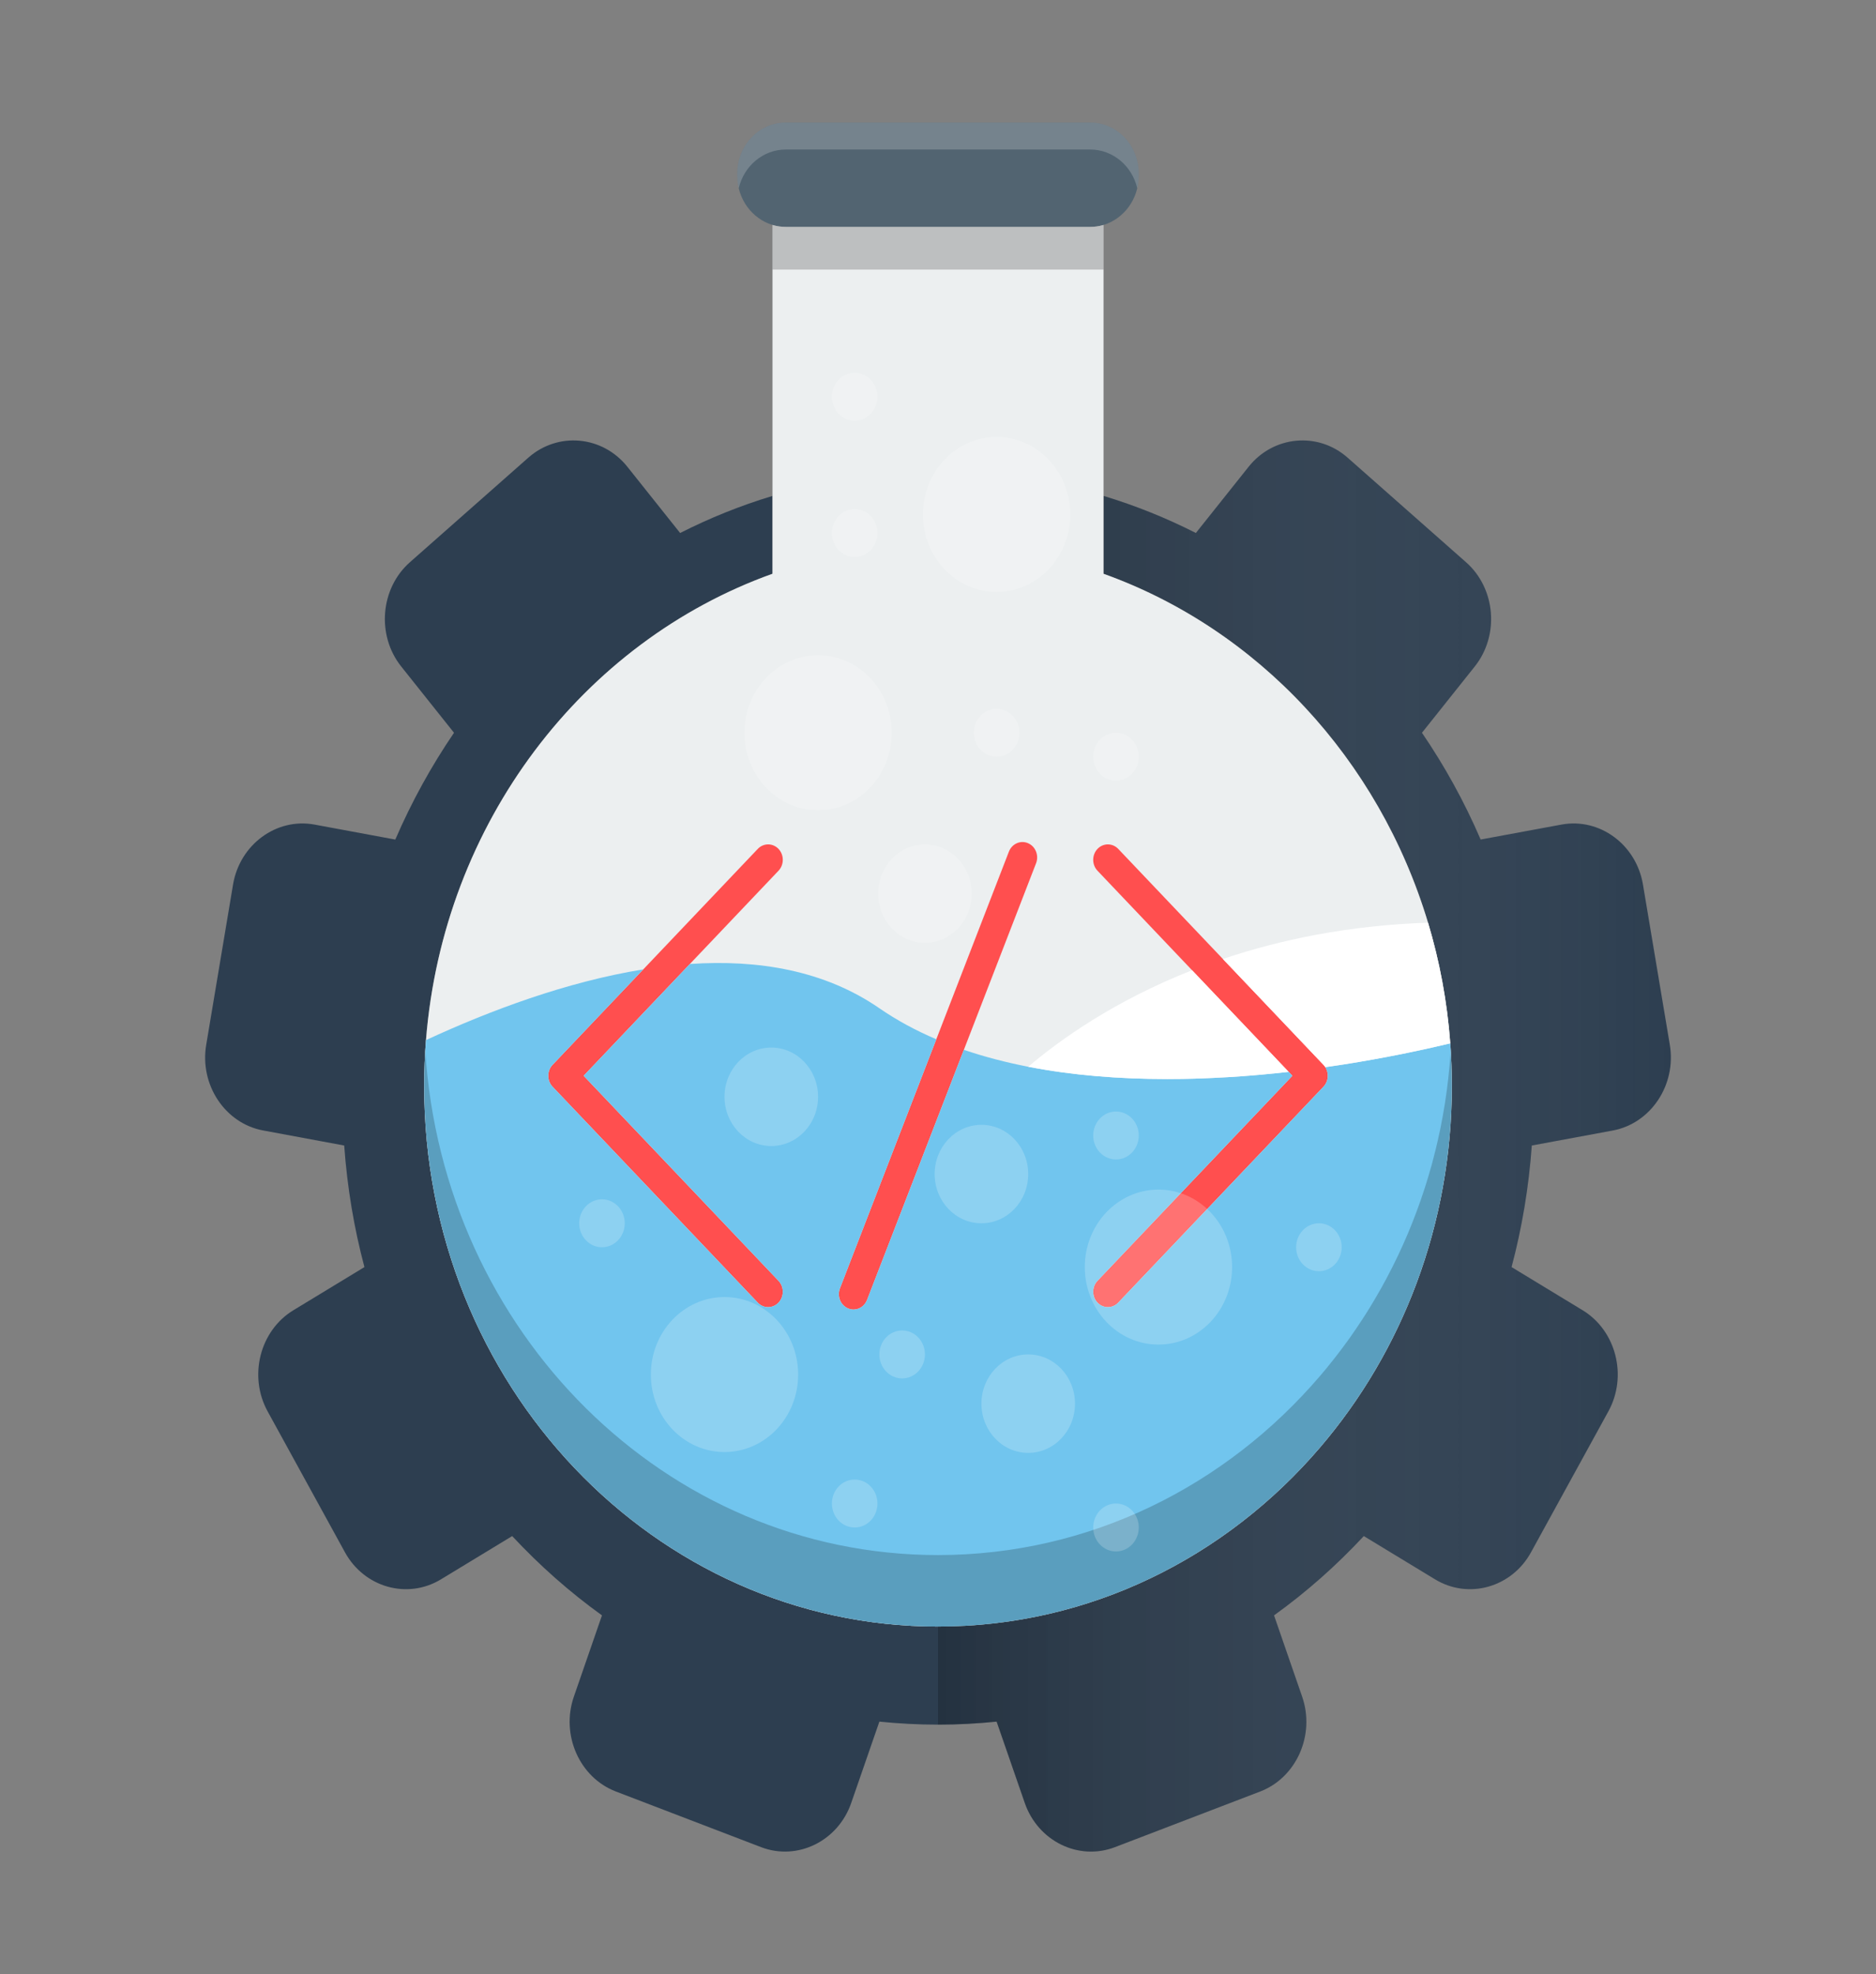 <svg width="365" height="384" viewBox="0 0 365 384" fill="none" xmlns="http://www.w3.org/2000/svg">
<rect x="0" y="0" width="365" height="384" fill="#808080" stroke="none"/>
<path d="M221.552 33.765V34.193C221.552 38.737 218.658 42.562 214.708 43.755C213.881 44.01 213.004 44.138 212.106 44.138H152.901C151.995 44.138 151.118 44.01 150.299 43.755C146.342 42.562 143.448 38.737 143.448 34.193V33.765C143.448 28.275 147.682 23.835 152.901 23.835H212.106C217.325 23.835 221.552 28.275 221.552 33.765Z" fill="#526471"/>
<path opacity="0.2" d="M221.552 33.765V34.193C221.552 35.025 221.452 35.843 221.267 36.615C220.255 32.288 216.54 29.085 212.106 29.085H152.901C148.467 29.085 144.745 32.288 143.733 36.615C143.548 35.843 143.448 35.025 143.448 34.193V33.765C143.448 28.275 147.682 23.835 152.901 23.835H212.106C217.325 23.835 221.552 28.275 221.552 33.765Z" fill="white"/>
<path d="M298.031 222.825C297.454 230.962 296.113 238.867 294.096 246.473L307.926 254.872C314.442 258.832 316.695 267.675 312.93 274.537L297.881 301.942C294.132 308.797 285.719 311.167 279.204 307.207L265.345 298.793C260.034 304.508 254.181 309.69 247.879 314.22L253.347 330.03C255.921 337.47 252.249 345.772 245.184 348.48L216.911 359.31C209.832 362.01 201.955 358.133 199.381 350.7L193.906 334.89H193.899C190.149 335.272 186.35 335.475 182.507 335.475H182.5C178.65 335.475 174.851 335.272 171.094 334.89L165.619 350.7C163.052 358.133 155.161 362.01 148.089 359.31L119.823 348.48C112.751 345.772 109.079 337.47 111.653 330.03L117.121 314.22C110.826 309.69 104.973 304.507 99.655 298.8V298.793L85.789 307.215C79.273 311.167 70.868 308.797 67.112 301.942L52.069 274.537C48.306 267.675 50.558 258.832 57.074 254.872L70.904 246.473C68.879 238.867 67.553 230.962 66.969 222.825L51.214 219.9C43.8 218.535 38.81 211.027 40.121 203.242L45.34 172.072C46.644 164.272 53.781 159.03 61.187 160.395L76.914 163.312V163.305C80.079 155.97 83.914 149.017 88.334 142.537L78.061 129.645C73.228 123.577 73.991 114.457 79.744 109.372L102.792 89.025C108.559 83.94 117.228 84.735 122.061 90.795L132.327 103.68C138.073 100.762 144.075 98.347 150.299 96.465V111.607C110.883 125.715 82.524 164.985 82.524 211.215C82.524 269.31 127.287 316.395 182.5 316.395H182.507C237.721 316.387 282.476 269.31 282.476 211.215C282.476 164.977 254.117 125.715 214.708 111.607V96.465C220.925 98.347 226.934 100.762 232.673 103.68L242.939 90.795C247.765 84.735 256.441 83.94 262.201 89.032L285.242 109.372C291.009 114.457 291.765 123.585 286.931 129.645L276.659 142.537C281.086 149.017 284.921 155.97 288.079 163.305L303.813 160.395C311.227 159.03 318.356 164.272 319.66 172.065L324.886 203.242C326.183 211.027 321.2 218.527 313.786 219.907L298.031 222.825Z" fill="#2D3E50"/>
<path d="M282.476 211.215C282.476 238.26 272.773 262.913 256.833 281.55C238.54 302.94 212.014 316.395 182.5 316.395C127.287 316.395 82.524 269.31 82.524 211.215C82.524 208.215 82.645 205.253 82.881 202.32C86.246 159.998 113.435 124.8 150.299 111.608V43.755C151.119 44.01 151.995 44.138 152.901 44.138H212.106C213.005 44.138 213.881 44.01 214.708 43.755V111.608C244.685 122.34 268.275 147.63 277.842 179.483C280.095 186.975 281.57 194.835 282.169 202.95C282.376 205.673 282.476 208.433 282.476 211.215Z" fill="#ECEFF0"/>
<path d="M258.337 209.258C258.337 210.053 258.038 210.817 257.503 211.38L217.567 253.388C217.011 253.973 216.277 254.265 215.55 254.265C214.822 254.265 214.088 253.973 213.532 253.388C212.42 252.218 212.42 250.312 213.532 249.143L251.451 209.258L250.731 208.5L231.932 188.73L213.532 169.373C212.42 168.203 212.42 166.297 213.532 165.127C214.644 163.958 216.455 163.958 217.567 165.127L237.927 186.54L257.503 207.135C257.631 207.27 257.753 207.427 257.86 207.585C258.166 208.072 258.337 208.658 258.337 209.258Z" fill="#FF4F4F"/>
<path d="M201.577 167.925L187.533 204.21L168.699 252.862C168.249 254.025 167.187 254.73 166.061 254.73C165.704 254.73 165.341 254.662 164.984 254.505C163.53 253.882 162.824 252.135 163.423 250.597L182.172 202.155L196.295 165.66C196.893 164.122 198.554 163.387 200.016 164.017C201.47 164.64 202.176 166.387 201.577 167.925Z" fill="#FF4F4F"/>
<path d="M151.468 249.143C152.58 250.312 152.58 252.218 151.468 253.388C150.912 253.973 150.178 254.265 149.45 254.265C148.723 254.265 147.989 253.973 147.433 253.388L107.504 211.38C106.969 210.817 106.67 210.053 106.67 209.258C106.67 208.463 106.969 207.697 107.504 207.135L147.433 165.127C148.545 163.958 150.356 163.958 151.468 165.127C152.58 166.297 152.58 168.203 151.468 169.373L134.223 187.515L113.556 209.258L151.468 249.143Z" fill="#FF4F4F"/>
<path d="M282.476 211.215C282.476 211.95 282.469 212.685 282.454 213.412C282.447 213.622 282.447 213.825 282.44 214.027C282.419 214.77 282.397 215.52 282.362 216.255C282.333 216.997 282.29 217.74 282.24 218.475C282.226 218.7 282.212 218.917 282.198 219.142C282.148 219.87 282.084 220.59 282.019 221.303C281.948 222.105 281.87 222.907 281.777 223.702C281.699 224.445 281.606 225.188 281.506 225.923C281.385 226.815 281.257 227.7 281.121 228.577C280.993 229.387 280.857 230.19 280.708 230.992C280.579 231.72 280.444 232.448 280.294 233.168C280.259 233.348 280.223 233.52 280.187 233.692C280.045 234.382 279.895 235.072 279.738 235.755C279.61 236.34 279.467 236.925 279.325 237.503C279.268 237.75 279.204 237.997 279.139 238.237C278.968 238.927 278.79 239.625 278.605 240.307C278.569 240.42 278.541 240.525 278.512 240.63C278.341 241.252 278.163 241.882 277.977 242.497C277.92 242.692 277.863 242.88 277.806 243.067C277.621 243.697 277.421 244.327 277.222 244.95C277.215 244.98 277.2 245.002 277.193 245.032C276.951 245.782 276.701 246.525 276.445 247.267C276.438 247.305 276.423 247.342 276.409 247.38C276.16 248.1 275.896 248.82 275.632 249.532C275.354 250.275 275.069 251.01 274.777 251.745C274.513 252.412 274.242 253.072 273.971 253.732C273.921 253.852 273.871 253.972 273.821 254.085C273.265 255.39 272.681 256.688 272.082 257.963L271.953 258.232C271.633 258.907 271.305 259.567 270.977 260.227C270.955 260.265 270.934 260.302 270.92 260.34C270.57 261.045 270.207 261.735 269.843 262.425C269.836 262.44 269.829 262.455 269.822 262.47C269.487 263.1 269.145 263.73 268.795 264.352C268.738 264.457 268.681 264.562 268.617 264.668C268.275 265.283 267.919 265.89 267.562 266.497C267.284 266.97 267.006 267.442 266.721 267.907C266.507 268.267 266.286 268.62 266.065 268.972C265.751 269.475 265.438 269.962 265.117 270.457C264.696 271.102 264.268 271.747 263.834 272.385C263.434 272.977 263.028 273.562 262.615 274.147C262.543 274.237 262.479 274.335 262.408 274.432C261.994 275.01 261.574 275.588 261.146 276.15C261.146 276.158 261.146 276.157 261.146 276.157C260.697 276.757 260.248 277.342 259.792 277.927C259.235 278.64 258.665 279.352 258.095 280.05C257.674 280.552 257.254 281.055 256.833 281.55C238.54 302.94 212.014 316.395 182.5 316.395C127.287 316.395 82.524 269.31 82.524 211.215C82.524 208.215 82.645 205.253 82.881 202.32C95.371 196.538 110.277 190.972 125.155 188.565L107.504 207.135C106.969 207.697 106.67 208.462 106.67 209.257C106.67 210.052 106.969 210.817 107.504 211.38L147.433 253.387C147.989 253.972 148.723 254.265 149.45 254.265C150.177 254.265 150.912 253.972 151.468 253.387C152.58 252.217 152.58 250.312 151.468 249.142L113.556 209.257L134.223 187.515C147.54 186.615 160.422 188.767 171.094 196.125C174.501 198.472 178.208 200.475 182.172 202.155L163.423 250.597C162.824 252.135 163.53 253.882 164.984 254.505C165.341 254.662 165.704 254.73 166.061 254.73C167.187 254.73 168.249 254.025 168.698 252.862L187.533 204.21C191.518 205.567 195.71 206.655 200.051 207.503C208.62 209.175 217.774 209.895 227.106 209.895C228.082 209.895 229.052 209.887 230.035 209.872C230.035 209.872 230.035 209.872 230.043 209.872C230.827 209.857 231.611 209.842 232.395 209.82C232.438 209.82 232.481 209.82 232.523 209.812C232.937 209.805 233.343 209.79 233.757 209.775C234.52 209.753 235.282 209.722 236.045 209.677C237 209.64 237.956 209.587 238.911 209.527C239.823 209.475 240.729 209.415 241.641 209.347C242.932 209.257 244.222 209.145 245.505 209.032C246.261 208.965 247.009 208.89 247.758 208.815H247.801C248.777 208.718 249.754 208.612 250.731 208.5L251.451 209.257L213.532 249.142C212.42 250.312 212.42 252.217 213.532 253.387C214.088 253.972 214.822 254.265 215.55 254.265C216.277 254.265 217.011 253.972 217.567 253.387L257.503 211.38C258.038 210.817 258.337 210.052 258.337 209.257C258.337 208.657 258.166 208.072 257.86 207.585C258.765 207.457 259.663 207.322 260.561 207.187C260.861 207.142 261.153 207.097 261.445 207.052C265.359 206.437 269.209 205.74 272.966 204.982C274.106 204.75 275.24 204.51 276.366 204.27C277.243 204.082 278.12 203.887 278.983 203.692C279.075 203.67 279.175 203.647 279.268 203.625C280.244 203.407 281.207 203.182 282.169 202.95C282.376 205.672 282.476 208.432 282.476 211.215Z" fill="#71C5EE"/>
<path opacity="0.2" d="M282.476 211.215C282.476 211.95 282.469 212.685 282.454 213.412C282.447 213.622 282.447 213.825 282.44 214.027C282.419 214.77 282.397 215.52 282.362 216.255C282.333 216.997 282.29 217.74 282.24 218.475C282.226 218.7 282.212 218.918 282.198 219.143C282.148 219.87 282.084 220.59 282.019 221.303C281.948 222.105 281.87 222.907 281.777 223.702C281.699 224.445 281.606 225.188 281.506 225.923C281.385 226.815 281.257 227.7 281.121 228.577C280.993 229.387 280.857 230.19 280.708 230.992C280.579 231.72 280.444 232.448 280.294 233.168C280.259 233.348 280.223 233.52 280.187 233.692C280.045 234.382 279.895 235.072 279.738 235.755C279.61 236.34 279.467 236.925 279.325 237.503C279.268 237.75 279.204 237.997 279.139 238.237C278.968 238.927 278.79 239.625 278.605 240.307C278.569 240.42 278.541 240.525 278.512 240.63C278.341 241.252 278.163 241.882 277.977 242.497C277.92 242.692 277.863 242.88 277.806 243.067C277.621 243.697 277.421 244.328 277.222 244.95C277.215 244.98 277.2 245.002 277.193 245.032C276.951 245.782 276.701 246.525 276.445 247.267C276.438 247.305 276.423 247.342 276.409 247.38C276.16 248.1 275.896 248.82 275.632 249.532C275.354 250.275 275.069 251.01 274.777 251.745C274.513 252.412 274.242 253.072 273.971 253.732C273.921 253.852 273.871 253.972 273.821 254.085C273.265 255.39 272.681 256.688 272.082 257.963L271.953 258.232C271.633 258.907 271.305 259.567 270.977 260.227C270.955 260.265 270.934 260.302 270.92 260.34C270.57 261.045 270.207 261.735 269.843 262.425C269.836 262.44 269.829 262.455 269.822 262.47C269.487 263.1 269.145 263.73 268.795 264.352C268.738 264.457 268.681 264.563 268.617 264.668C268.275 265.283 267.919 265.89 267.562 266.497C267.284 266.97 267.006 267.442 266.721 267.907C266.507 268.267 266.286 268.62 266.065 268.972C265.751 269.475 265.438 269.962 265.117 270.457C264.696 271.102 264.268 271.747 263.834 272.385C263.434 272.977 263.028 273.562 262.615 274.147C262.543 274.237 262.479 274.335 262.408 274.432C261.994 275.01 261.574 275.588 261.146 276.15C261.146 276.158 261.146 276.157 261.146 276.157C260.697 276.757 260.248 277.342 259.792 277.927C259.236 278.64 258.665 279.352 258.095 280.05C257.674 280.552 257.254 281.055 256.833 281.55C238.54 302.94 212.014 316.395 182.5 316.395C127.287 316.395 82.524 269.31 82.524 211.215C82.524 208.89 82.596 206.587 82.738 204.3C86.16 259.132 129.518 302.49 182.5 302.49C212.014 302.49 238.54 289.035 256.833 267.645C257.254 267.15 257.674 266.647 258.095 266.145C258.665 265.447 259.236 264.735 259.792 264.022C260.248 263.437 260.697 262.853 261.146 262.253C261.146 262.253 261.146 262.252 261.146 262.245C261.574 261.682 261.994 261.105 262.408 260.527C262.479 260.43 262.543 260.332 262.615 260.242C263.028 259.657 263.434 259.073 263.834 258.48C264.268 257.843 264.696 257.198 265.117 256.553C265.438 256.058 265.751 255.57 266.065 255.067C266.286 254.715 266.507 254.363 266.721 254.003C267.006 253.538 267.284 253.065 267.562 252.593C267.919 251.985 268.275 251.378 268.617 250.763C268.681 250.658 268.738 250.552 268.795 250.447C269.145 249.825 269.487 249.195 269.822 248.565C269.829 248.55 269.836 248.535 269.843 248.52C270.207 247.83 270.57 247.14 270.92 246.435C270.934 246.397 270.955 246.36 270.977 246.322C271.305 245.662 271.633 245.002 271.953 244.327L272.082 244.057C272.681 242.783 273.265 241.485 273.821 240.18C273.871 240.067 273.921 239.947 273.971 239.827C274.242 239.167 274.513 238.507 274.777 237.84C275.069 237.105 275.354 236.37 275.632 235.628C275.896 234.915 276.16 234.195 276.409 233.475C276.423 233.437 276.438 233.4 276.445 233.362C276.701 232.62 276.951 231.878 277.193 231.128C277.2 231.098 277.215 231.075 277.222 231.045C277.421 230.422 277.621 229.792 277.806 229.162C277.863 228.975 277.92 228.788 277.977 228.593C278.163 227.978 278.341 227.347 278.512 226.725C278.541 226.62 278.569 226.515 278.605 226.402C278.79 225.72 278.968 225.022 279.139 224.332C279.204 224.092 279.268 223.845 279.325 223.598C279.467 223.02 279.61 222.435 279.738 221.85C279.895 221.167 280.045 220.477 280.187 219.787C280.223 219.615 280.259 219.443 280.294 219.263C280.444 218.543 280.579 217.815 280.708 217.088C280.857 216.285 280.993 215.483 281.121 214.673C281.257 213.795 281.385 212.91 281.506 212.018C281.606 211.283 281.699 210.54 281.777 209.798C281.87 209.003 281.948 208.2 282.019 207.397C282.084 206.685 282.148 205.965 282.198 205.237C282.212 205.012 282.226 204.795 282.24 204.57C282.248 204.48 282.255 204.383 282.255 204.293C282.404 206.58 282.476 208.89 282.476 211.215Z" fill="black"/>
<path d="M272.082 257.963C272.681 256.688 273.265 255.39 273.821 254.085C273.265 255.39 272.688 256.688 272.082 257.963Z" fill="#526471"/>
<path d="M250.731 208.5C249.754 208.612 248.777 208.717 247.801 208.815H247.758C247.009 208.89 246.261 208.965 245.505 209.032C244.222 209.145 242.932 209.257 241.641 209.347C240.729 209.415 239.823 209.475 238.911 209.527C237.956 209.587 237 209.64 236.045 209.677C235.282 209.722 234.52 209.752 233.757 209.775C233.343 209.79 232.937 209.805 232.523 209.812C232.481 209.82 232.438 209.82 232.395 209.82C231.611 209.842 230.827 209.857 230.043 209.872C230.035 209.872 230.035 209.872 230.035 209.872C229.052 209.887 228.082 209.895 227.105 209.895C217.774 209.895 208.62 209.175 200.051 207.502C206.125 202.335 216.712 194.722 231.932 188.73L250.731 208.5Z" fill="white"/>
<path d="M282.169 202.95C281.214 203.175 280.244 203.407 279.268 203.625C279.175 203.647 279.075 203.67 278.983 203.692C278.12 203.887 277.243 204.082 276.366 204.27C275.24 204.51 274.106 204.75 272.966 204.982C269.209 205.74 265.359 206.437 261.446 207.052C261.153 207.097 260.861 207.142 260.562 207.187C259.663 207.322 258.765 207.457 257.86 207.585C257.753 207.427 257.632 207.27 257.503 207.135L237.927 186.54C249.077 182.782 262.365 180 277.842 179.482C280.095 186.975 281.57 194.835 282.169 202.95Z" fill="white"/>
<g opacity="0.2">
<path d="M140.962 282.45C148.876 282.45 155.291 275.701 155.291 267.375C155.291 259.049 148.876 252.3 140.962 252.3C133.048 252.3 126.633 259.049 126.633 267.375C126.633 275.701 133.048 282.45 140.962 282.45Z" fill="white"/>
<path d="M159.165 157.612C167.079 157.612 173.494 150.863 173.494 142.537C173.494 134.212 167.079 127.462 159.165 127.462C151.251 127.462 144.836 134.212 144.836 142.537C144.836 150.863 151.251 157.612 159.165 157.612Z" fill="white"/>
<path d="M225.391 261.547C233.305 261.547 239.72 254.798 239.72 246.472C239.72 238.147 233.305 231.397 225.391 231.397C217.477 231.397 211.062 238.147 211.062 246.472C211.062 254.798 217.477 261.547 225.391 261.547Z" fill="white"/>
<path d="M193.899 115.147C201.813 115.147 208.228 108.398 208.228 100.072C208.228 91.747 201.813 84.998 193.899 84.998C185.985 84.998 179.57 91.747 179.57 100.072C179.57 108.398 185.985 115.147 193.899 115.147Z" fill="white"/>
<path d="M200.051 282.613C205.078 282.613 209.153 278.326 209.153 273.037C209.153 267.749 205.078 263.462 200.051 263.462C195.025 263.462 190.95 267.749 190.95 273.037C190.95 278.326 195.025 282.613 200.051 282.613Z" fill="white"/>
<path d="M166.287 297.125C168.735 297.125 170.719 295.038 170.719 292.462C170.719 289.887 168.735 287.8 166.287 287.8C163.839 287.8 161.855 289.887 161.855 292.462C161.855 295.038 163.839 297.125 166.287 297.125Z" fill="white"/>
<path d="M217.13 301.788C219.578 301.788 221.562 299.7 221.562 297.125C221.562 294.55 219.578 292.462 217.13 292.462C214.682 292.462 212.698 294.55 212.698 297.125C212.698 299.7 214.682 301.788 217.13 301.788Z" fill="white"/>
<path d="M175.526 268.125C177.974 268.125 179.958 266.037 179.958 263.462C179.958 260.887 177.974 258.799 175.526 258.799C173.078 258.799 171.094 260.887 171.094 263.462C171.094 266.037 173.078 268.125 175.526 268.125Z" fill="white"/>
<path d="M193.906 147.2C196.354 147.2 198.338 145.113 198.338 142.537C198.338 139.962 196.354 137.875 193.906 137.875C191.458 137.875 189.474 139.962 189.474 142.537C189.474 145.113 191.458 147.2 193.906 147.2Z" fill="white"/>
<path d="M166.287 81.839C168.735 81.839 170.719 79.752 170.719 77.177C170.719 74.601 168.735 72.514 166.287 72.514C163.839 72.514 161.855 74.601 161.855 77.177C161.855 79.752 163.839 81.839 166.287 81.839Z" fill="white"/>
<path d="M166.287 108.343C168.735 108.343 170.719 106.255 170.719 103.68C170.719 101.105 168.735 99.017 166.287 99.017C163.839 99.017 161.855 101.105 161.855 103.68C161.855 106.255 163.839 108.343 166.287 108.343Z" fill="white"/>
<path d="M217.13 151.863C219.578 151.863 221.562 149.775 221.562 147.2C221.562 144.625 219.578 142.537 217.13 142.537C214.682 142.537 212.698 144.625 212.698 147.2C212.698 149.775 214.682 151.863 217.13 151.863Z" fill="white"/>
<path d="M217.13 225.538C219.578 225.538 221.562 223.45 221.562 220.875C221.562 218.3 219.578 216.212 217.13 216.212C214.682 216.212 212.698 218.3 212.698 220.875C212.698 223.45 214.682 225.538 217.13 225.538Z" fill="white"/>
<path d="M256.612 247.276C259.06 247.276 261.044 245.188 261.044 242.613C261.044 240.038 259.06 237.95 256.612 237.95C254.164 237.95 252.18 240.038 252.18 242.613C252.18 245.188 254.164 247.276 256.612 247.276Z" fill="white"/>
<path d="M117.121 242.613C119.569 242.613 121.553 240.525 121.553 237.95C121.553 235.375 119.569 233.287 117.121 233.287C114.673 233.287 112.689 235.375 112.689 237.95C112.689 240.525 114.673 242.613 117.121 242.613Z" fill="white"/>
<path d="M150.063 222.922C155.09 222.922 159.165 218.636 159.165 213.347C159.165 208.059 155.09 203.772 150.063 203.772C145.037 203.772 140.962 208.059 140.962 213.347C140.962 218.636 145.037 222.922 150.063 222.922Z" fill="white"/>
<path d="M179.958 183.4C184.985 183.4 189.06 179.113 189.06 173.825C189.06 168.537 184.985 164.25 179.958 164.25C174.932 164.25 170.857 168.537 170.857 173.825C170.857 179.113 174.932 183.4 179.958 183.4Z" fill="white"/>
<path d="M190.95 237.95C195.976 237.95 200.051 233.663 200.051 228.375C200.051 223.087 195.976 218.8 190.95 218.8C185.923 218.8 181.848 223.087 181.848 228.375C181.848 233.663 185.923 237.95 190.95 237.95Z" fill="white"/>
</g>
<path opacity="0.2" d="M214.708 43.755V52.44H150.299V43.755C151.119 44.01 151.996 44.138 152.901 44.138H212.106C213.005 44.138 213.882 44.01 214.708 43.755Z" fill="black"/>
<path opacity="0.2" d="M298.031 222.825C297.454 230.963 296.113 238.868 294.096 246.473L307.926 254.872C314.442 258.833 316.694 267.675 312.93 274.538L297.881 301.943C294.131 308.798 285.719 311.168 279.204 307.208L265.345 298.793C260.034 304.508 254.181 309.69 247.879 314.22L253.347 330.03C255.921 337.47 252.249 345.773 245.184 348.48L216.911 359.31C209.832 362.01 201.955 358.133 199.381 350.7L193.906 334.89H193.899C190.149 335.273 186.35 335.475 182.507 335.475V316.395C237.72 316.388 282.476 269.31 282.476 211.215C282.476 164.978 254.117 125.715 214.708 111.608V96.465C220.925 98.347 226.934 100.763 232.673 103.68L242.939 90.795C247.765 84.735 256.441 83.94 262.201 89.032L285.242 109.373C291.009 114.458 291.765 123.585 286.931 129.645L276.659 142.538C281.086 149.018 284.921 155.97 288.079 163.305L303.813 160.395C311.227 159.03 318.355 164.273 319.66 172.065L324.886 203.243C326.183 211.028 321.2 218.528 313.786 219.908L298.031 222.825Z" fill="url(#paint0_linear_47_124)"/>
<defs>
<linearGradient id="paint0_linear_47_124" x1="182.507" y1="222.923" x2="325.091" y2="222.923" gradientUnits="userSpaceOnUse">
<stop/>
<stop offset="1" stop-color="white" stop-opacity="0"/>
</linearGradient>
</defs>
</svg>
